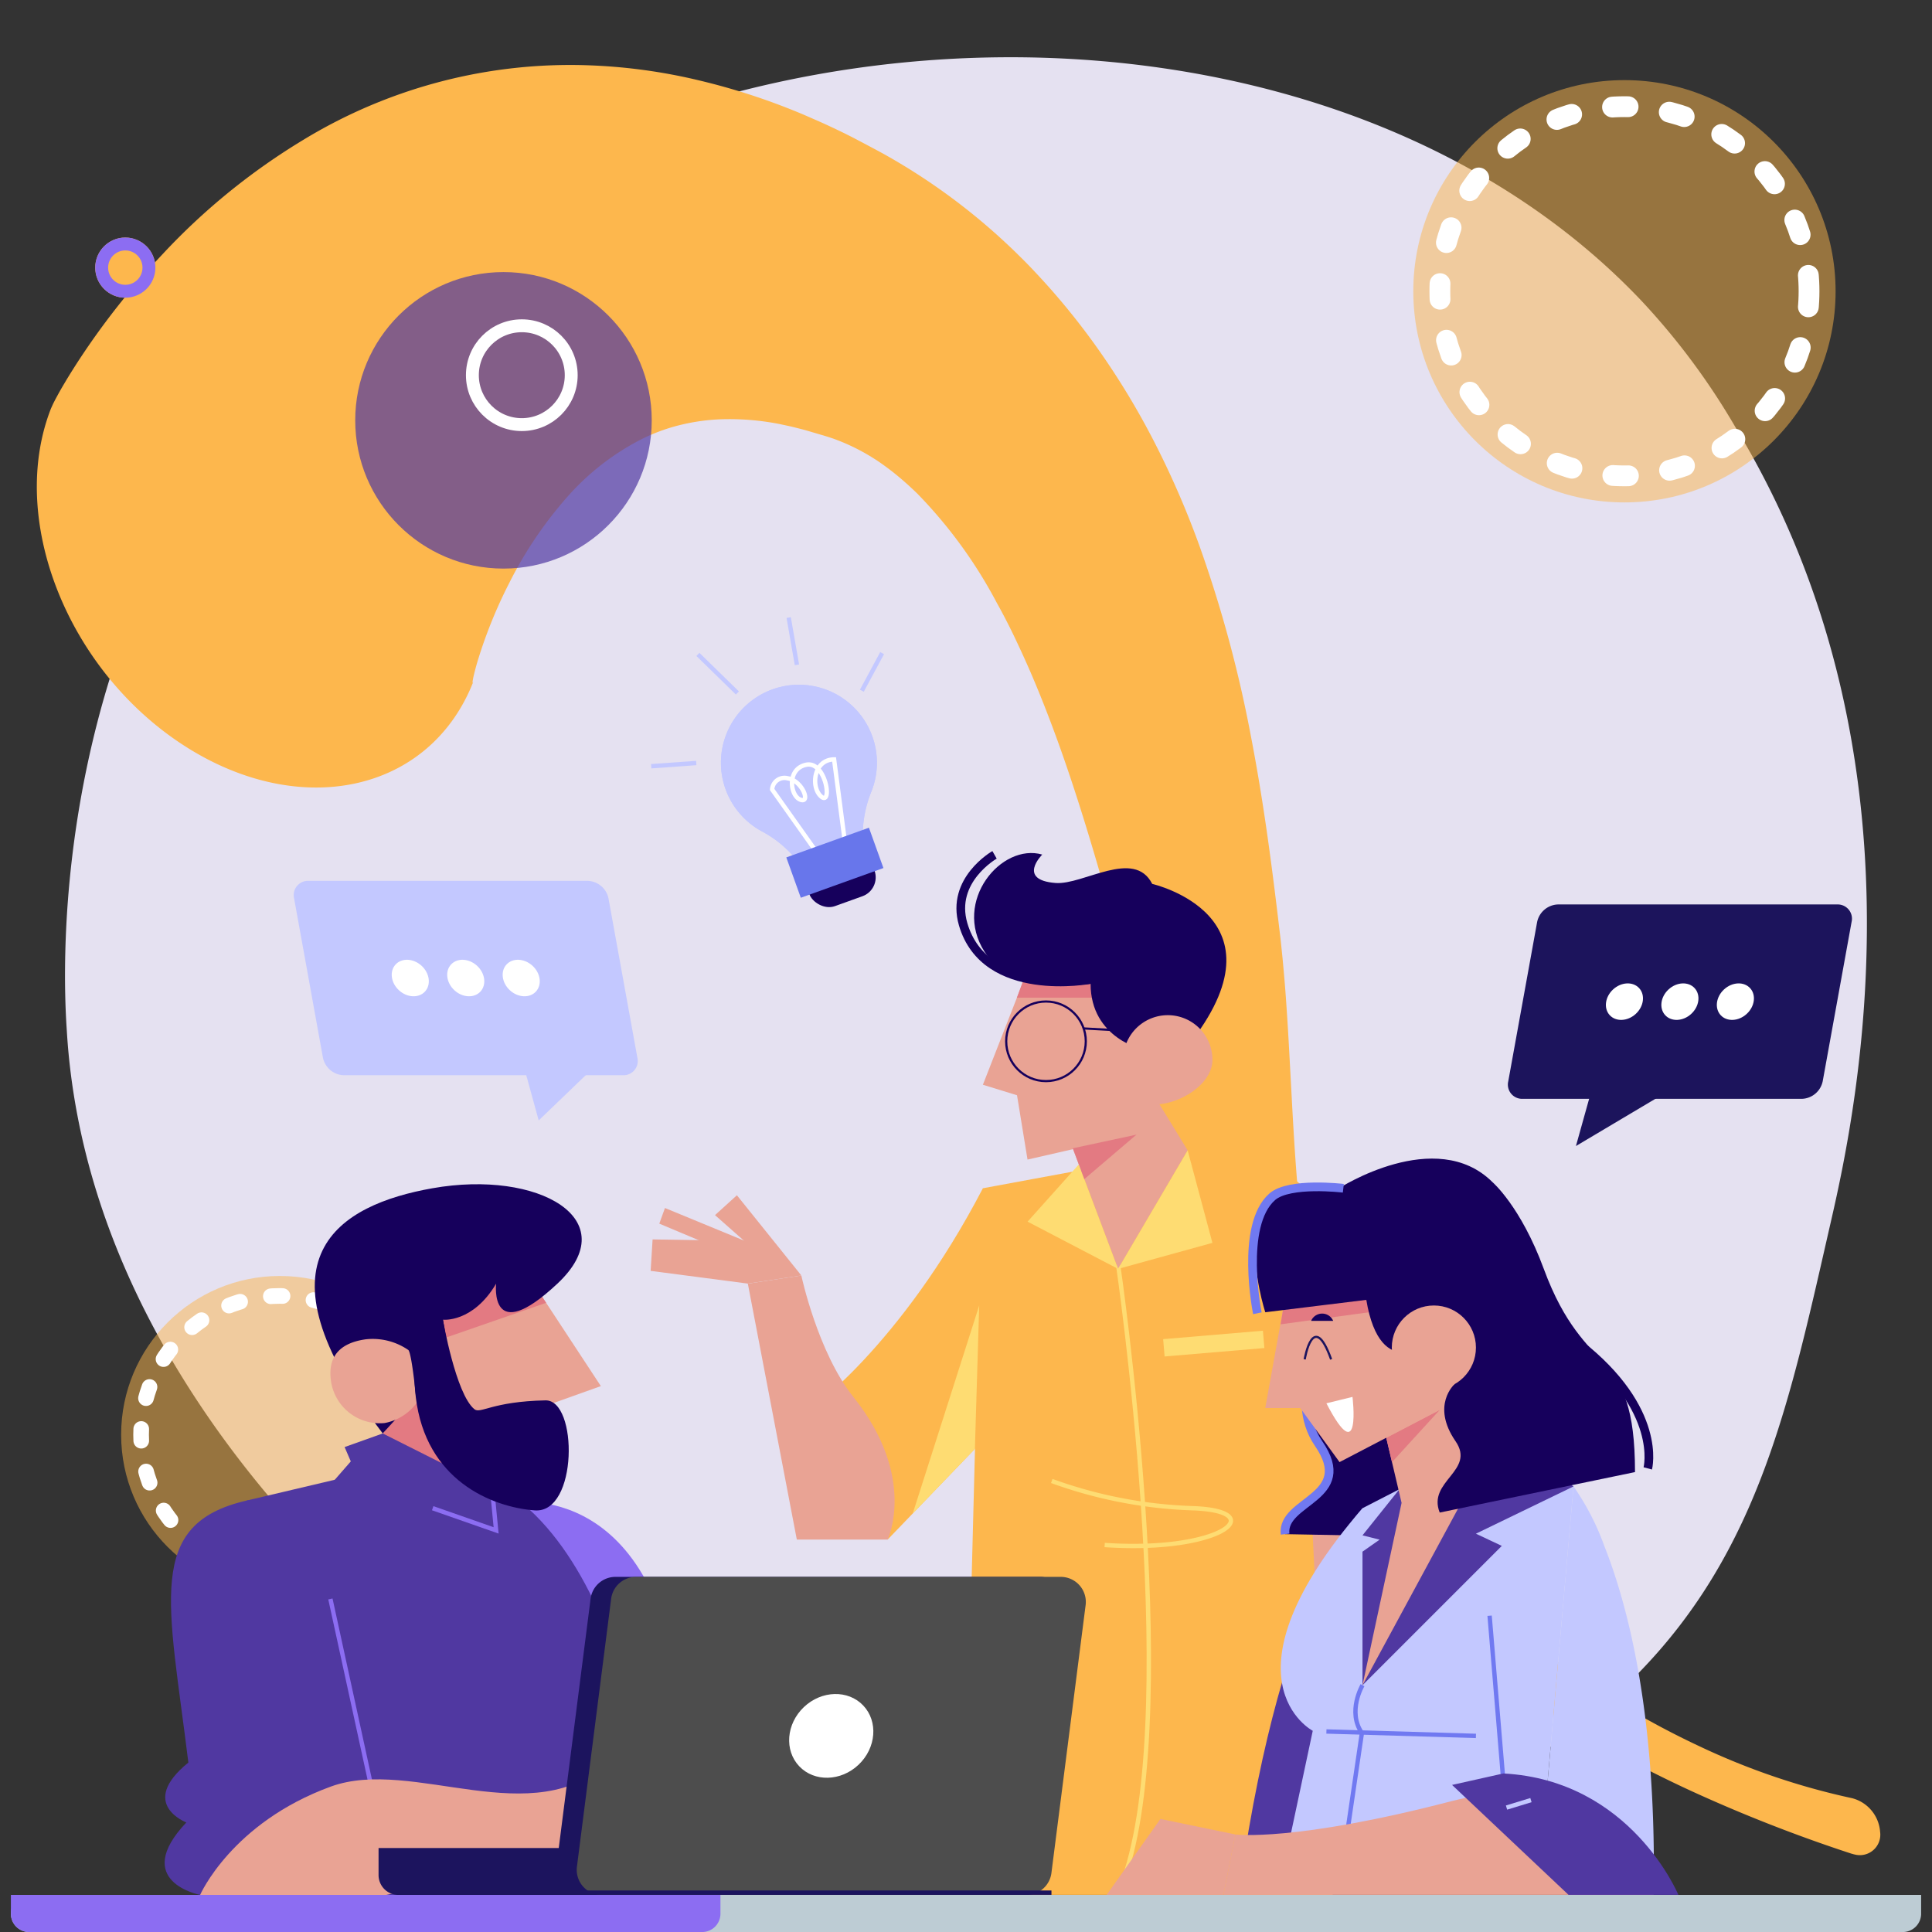 <svg id="Grupo_135096" data-name="Grupo 135096" xmlns="http://www.w3.org/2000/svg" width="190" height="190" viewBox="0 0 190 190">
  <rect x="0" y="0" width="190" height="190" fill="#333333" stroke="none"/>
  <path id="Trazado_188103" data-name="Trazado 188103" d="M161.45,29.606a68.591,68.591,0,0,1,9.2,12.375c19.38,31.865,11.947,67.058,9.458,77.932-4.02,17.542-6.954,32.369-19.057,44.71-27.5,28.043-82.258,24.347-115.294.672-3.916-2.807-35.891-26.4-39.053-62.116-.077-.874-.115-1.525-.152-2.1-.352-5.518-2-39.7,22.376-66.494A83.676,83.676,0,0,1,48.076,19.057C82.419-1.238,134.213.847,161.45,29.606Z" fill="#e5e1f1"/>
  <path id="Trazado_139920" data-name="Trazado 139920" d="M182.11,182.3a2.725,2.725,0,0,0,.3.081,2.011,2.011,0,0,0,2.487-2.229,3.69,3.69,0,0,0-2.75-3.31,69.086,69.086,0,0,1-14.973-5.087,81.959,81.959,0,0,1-14.246-8.512l-.849-.626-.833-.652c-.557-.431-1.1-.88-1.645-1.331q-1.635-1.344-3.187-2.79c-.523-.475-1.023-.977-1.533-1.462s-.995-1-1.492-1.5c-.479-.519-.969-1.02-1.434-1.552s-.938-1.048-1.381-1.589-.9-1.07-1.324-1.622c-.215-.274-.433-.544-.64-.822l-.617-.834c-.42-.549-.792-1.124-1.189-1.682-.376-.569-.751-1.136-1.109-1.709s-.708-1.145-1.024-1.729c-.16-.29-.328-.577-.484-.868l-.451-.871c-.074-.147-.153-.288-.224-.437l-.211-.453-.42-.9c-.257-.612-.528-1.214-.767-1.828a64,64,0,0,1-3.832-15.121c-.716-5.166-1.009-10.419-1.3-15.873-.15-2.729-.286-5.506-.489-8.367-.094-1.427-.222-2.882-.359-4.35-.078-.741-.146-1.478-.236-2.229l-.26-2.191c-.677-5.608-1.45-11.4-2.611-17.41a123.952,123.952,0,0,0-5.07-18.767,87.65,87.65,0,0,0-4.3-9.941A75.81,75.81,0,0,0,107.539,33.7c-1.192-1.647-2.476-3.268-3.84-4.84-.681-.789-1.388-1.559-2.108-2.323-.362-.378-.712-.746-1.1-1.127s-.772-.765-1.167-1.134a61.717,61.717,0,0,0-10.117-7.787c-.893-.547-1.791-1.075-2.7-1.567-.48-.264-.848-.451-1.255-.671l-1.2-.632c-.8-.419-1.624-.812-2.449-1.2s-1.663-.743-2.5-1.112A64.882,64.882,0,0,0,68.7,7.894,54.7,54.7,0,0,0,58.04,6.428a50.474,50.474,0,0,0-28.234,7.34A64.4,64.4,0,0,0,15.95,25.037a77.538,77.538,0,0,0-5.684,6.788c-.89,1.2-1.752,2.434-2.6,3.733-.421.652-.841,1.316-1.261,2.022-.211.354-.421.713-.637,1.1l-.333.614-.179.35-.1.214-.146.324C.756,51.067,6.609,65.9,18.08,73.31s24.22,4.6,28.474-6.283l-.06.11c-.016.025-.014.009-.014.009l-.006-.009c-.008-.006,0-.048,0-.074a2.236,2.236,0,0,1,.033-.228c.027-.168.074-.364.12-.56.1-.4.211-.82.338-1.245.26-.855.554-1.731.877-2.6a46.291,46.291,0,0,1,2.222-5.063A39.434,39.434,0,0,1,55.85,48.8a24.663,24.663,0,0,1,7.179-5.578,18.025,18.025,0,0,1,4.082-1.479,19.853,19.853,0,0,1,4.53-.523,25.489,25.489,0,0,1,5.066.49c.448.1.895.185,1.352.3s.917.226,1.382.362l1.353.4c.355.1.713.216,1.068.333a20.022,20.022,0,0,1,4.166,2.042c.169.1.334.217.5.328l.533.381c.357.262.713.532,1.064.821.705.573,1.4,1.2,2.1,1.879a46.3,46.3,0,0,1,7.789,10.7q.9,1.61,1.72,3.32t1.6,3.5c1.029,2.386,1.991,4.865,2.9,7.408,1.815,5.088,3.4,10.415,4.946,15.907l.553,1.972c.18.636.345,1.284.52,1.931.332,1.305.66,2.619.97,3.962.626,2.675,1.214,5.423,1.8,8.221,1.183,5.594,2.4,11.415,4.157,17.366a84.6,84.6,0,0,0,7.316,17.82c.4.722.836,1.432,1.257,2.142.449.705.875,1.4,1.345,2.1l.7,1.05c.237.346.483.683.723,1.024.476.686.99,1.338,1.489,2a72.2,72.2,0,0,0,6.506,7.214,96.649,96.649,0,0,0,14.45,11.461,120.756,120.756,0,0,0,15.352,8.475,149.069,149.069,0,0,0,15.787,6.175Z" fill="#fdb74d"/>
  <circle id="Elipse_5890" data-name="Elipse 5890" cx="15.61" cy="15.61" r="15.61" transform="translate(11.913 125.484)" fill="#fdb74d" opacity="0.5"/>
  <g id="Elipse_4972" data-name="Elipse 4972">
    <circle id="Elipse_5891" data-name="Elipse 5891" cx="14.415" cy="14.415" r="14.415" transform="translate(13.107 126.679)" fill="none"/>
    <circle id="Elipse_5892" data-name="Elipse 5892" cx="13.646" cy="13.646" r="13.646" transform="translate(13.876 127.448)" fill="none" stroke="#fff" stroke-linecap="round" stroke-width="1.538" stroke-dasharray="1.153 3.075"/>
  </g>
  <g id="Grupo_135120" data-name="Grupo 135120">
    <g id="Grupo_135096-2" data-name="Grupo 135096">
      <path id="Rectángulo_44790" data-name="Rectángulo 44790" d="M1.8,0H187.859a0,0,0,0,1,0,0V1.849a1.8,1.8,0,0,1-1.8,1.8H1.8A1.8,1.8,0,0,1,0,1.849V1.8A1.8,1.8,0,0,1,1.8,0Z" transform="translate(1.071 186.354)" fill="#bdccd4"/>
      <path id="Rectángulo_44791" data-name="Rectángulo 44791" d="M0,0H69.78a0,0,0,0,1,0,0V1.849a1.8,1.8,0,0,1-1.8,1.8H1.8A1.8,1.8,0,0,1,0,1.849V0A0,0,0,0,1,0,0Z" transform="translate(1.071 186.354)" fill="#8c6df2"/>
    </g>
    <g id="Grupo_135099" data-name="Grupo 135099">
      <path id="Trazado_192627" data-name="Trazado 192627" d="M96.661,116.858c-8.122,15.608-17.248,21.966-17.248,21.966l7.881,12.583,13.762-14.3Z" fill="#fdb74d"/>
      <path id="Trazado_192628" data-name="Trazado 192628" d="M116.8,113.133l-20.138,3.725c-1.276,38.1-1.754,69.491-1.754,69.491h36.147s1.049-58.343-4.766-71.073Z" fill="#fdb74d"/>
      <line id="Línea_260" data-name="Línea 260" y1="0.83" x2="9.811" transform="translate(114.46 131.719)" fill="none" stroke="#fedc72" stroke-miterlimit="10" stroke-width="1.71"/>
      <path id="Trazado_192629" data-name="Trazado 192629" d="M109.957,124.36s6.227,42.494.809,59.688" fill="none" stroke="#fedc72" stroke-miterlimit="10" stroke-width="0.428"/>
      <path id="Trazado_192630" data-name="Trazado 192630" d="M103.437,145.646a44.838,44.838,0,0,0,13.812,2.677c7.8.256,2.946,4.4-8.614,3.618" fill="none" stroke="#fedc72" stroke-miterlimit="10" stroke-width="0.428"/>
      <path id="Trazado_192631" data-name="Trazado 192631" d="M104.987,111.583l4.97,13.2,6.842-11.655-4.509-7.369Z" fill="#e9a394"/>
      <path id="Trazado_192632" data-name="Trazado 192632" d="M109.957,124.788l9.278-2.561-2.436-9.094Z" fill="#fedc72"/>
      <path id="Trazado_192633" data-name="Trazado 192633" d="M106.091,114.517l-5.035,5.624,8.9,4.646Z" fill="#fedc72"/>
      <path id="Trazado_192634" data-name="Trazado 192634" d="M87.294,151.407s2.94-6.132-3.374-14.031c-3.5-4.38-5.114-11.938-5.114-11.938l-5.261.8,4.817,25.169Z" fill="#e9a394"/>
      <path id="Trazado_192635" data-name="Trazado 192635" d="M72.47,117.547,70.316,119.5l2.879,2.542-9.016-.154-.193,3.094,9.559,1.252,5.261-.8Z" fill="#e9a394"/>
      <path id="Trazado_192636" data-name="Trazado 192636" d="M74.046,122.365,65.395,118.8l-.558,1.537,7.22,3.034Z" fill="#e9a394"/>
      <path id="Trazado_192637" data-name="Trazado 192637" d="M126.288,115.276s11.621,6.616,15.291,31.4L128.1,149.93Z" fill="#fdb74d"/>
      <g id="Grupo_135098" data-name="Grupo 135098">
        <path id="Trazado_192638" data-name="Trazado 192638" d="M101.05,95.447l-4.389,11.231,3.356,1.033,1.033,6.325,10.715-2.453,1.549-17.169Z" fill="#e9a394"/>
        <path id="Trazado_192639" data-name="Trazado 192639" d="M108.2,98.116h-8.194l.893-2.421,7.3-.452Z" fill="#e37a82"/>
        <path id="Trazado_192640" data-name="Trazado 192640" d="M112.482,103.24s-5.228-1.082-5.228-6.49c0,0-7.756,1.056-10.434-3.154-3.172-4.988,1.675-10.719,5.678-9.554,0,0-2.522,2.5,1.309,2.794,2.732.21,7.724-3.425,9.506.09,0,0,13.751,3.141,3.486,15.953Z" fill="#16005c"/>
        <path id="Trazado_192641" data-name="Trazado 192641" d="M107.254,96.323s-10.368,2-12.536-5.432c-1.268-4.347,3.089-6.822,3.089-6.822" fill="none" stroke="#16005c" stroke-miterlimit="10" stroke-width="0.855"/>
        <g id="Grupo_135097" data-name="Grupo 135097">
          <circle id="Elipse_5893" data-name="Elipse 5893" cx="3.914" cy="3.914" r="3.914" transform="translate(98.953 98.492)" fill="none" stroke="#16005c" stroke-miterlimit="10" stroke-width="0.214"/>
          <line id="Línea_261" data-name="Línea 261" x2="5.574" y2="0.305" transform="translate(106.57 101.14)" fill="none" stroke="#16005c" stroke-miterlimit="10" stroke-width="0.214"/>
        </g>
        <path id="Trazado_192642" data-name="Trazado 192642" d="M119.235,104.225c0,2.424-3.248,4.389-5.672,4.389s-3.106-1.965-3.106-4.389a4.389,4.389,0,0,1,8.778,0Z" fill="#e9a394"/>
      </g>
      <path id="Trazado_192643" data-name="Trazado 192643" d="M139.97,147.065V167.3H129.878l-.84-17.6Z" fill="#e9a394"/>
      <path id="Trazado_192644" data-name="Trazado 192644" d="M95.875,142.49l.424-14.1-6.537,20.456Z" fill="#fedc72"/>
      <path id="Trazado_192645" data-name="Trazado 192645" d="M105.507,112.927l6.258-1.343-5.13,4.376Z" fill="#e37a82"/>
    </g>
    <g id="Grupo_135102" data-name="Grupo 135102">
      <path id="Trazado_192646" data-name="Trazado 192646" d="M50.8,147.763s16.084-2.488,16.4,25.558c.051,4.552,2.949,13.033,2.949,13.033H55.574Z" fill="#8c6df2"/>
      <path id="Trazado_192647" data-name="Trazado 192647" d="M33.984,145.275l-9.721,2.294,2.966,38.785H65.052s-1.269-30.686-15.532-39.892Z" fill="#5038a1"/>
      <path id="Trazado_192648" data-name="Trazado 192648" d="M24.263,147.569c-10.019,2.286-7.674,9.976-5.739,25.767-5,4.061-.2,5.89-.2,5.89-5.493,5.821,1.359,7.128,1.359,7.128H37.97S34.289,145.283,24.263,147.569Z" fill="#5038a1"/>
      <line id="Línea_262" data-name="Línea 262" x1="4.389" y1="20.149" transform="translate(32.493 157.247)" fill="none" stroke="#8c6df2" stroke-miterlimit="10" stroke-width="0.428"/>
      <path id="Trazado_192649" data-name="Trazado 192649" d="M19.68,186.354s3.088-7.09,12.848-10.654c8.092-2.956,19.93,4.716,27.508-2.574l1.4,8.208-23.469,5.02Z" fill="#e9a394"/>
      <g id="Grupo_135101" data-name="Grupo 135101">
        <g id="Grupo_135100" data-name="Grupo 135100">
          <path id="Trazado_192650" data-name="Trazado 192650" d="M51.854,125.3l7.236,11.014-4.643,1.658-.8,8.951-13.954-4.848L41,123.867Z" fill="#e9a394"/>
          <path id="Trazado_192651" data-name="Trazado 192651" d="M41.117,136.869l-7.133,8.405,9.147,11.21,4.125-13.093Z" fill="#e37a82"/>
          <path id="Trazado_192652" data-name="Trazado 192652" d="M43.5,131.665l10.207-3.541L51.854,125.3l-10.083,1.049Z" fill="#e37a82"/>
          <path id="Trazado_192653" data-name="Trazado 192653" d="M42.621,135.523s3.09,6.187.94-5.739c0,0,2.933.329,5.229-3.541,0,0-.714,6.307,6.023,0S52.986,115,42.521,116.858c-9.071,1.609-18.149,6.734-4.882,24.109Z" fill="#16005c"/>
          <path id="Trazado_192654" data-name="Trazado 192654" d="M40.969,137.983a5.089,5.089,0,0,1-3.136,1.962,4.847,4.847,0,0,1-5.278-4.088c-.362-2.487.894-3.778,3.381-4.141a6.174,6.174,0,0,1,4.23,1.055C40.533,133.228,40.969,137.983,40.969,137.983Z" fill="#e9a394"/>
        </g>
        <path id="Trazado_192655" data-name="Trazado 192655" d="M32.842,145.619l1.656-1.9-.608-1.41,3.749-1.339,10.754,5.408.4,4.129-1.82-.575L44,161Z" fill="#5038a1"/>
        <path id="Trazado_192656" data-name="Trazado 192656" d="M42.553,148.323l6.237,2.182-.4-4.129" fill="none" stroke="#8c6df2" stroke-miterlimit="10" stroke-width="0.428"/>
        <path id="Trazado_192657" data-name="Trazado 192657" d="M43.561,129.784s1.255,7.3,3.09,8.8c.6.493,1.743-.761,6.993-.866,3.21-.065,3.207,11.14-1.053,10.819s-10.733-2.977-11.7-11.144C40.037,130.231,43.561,129.784,43.561,129.784Z" fill="#16005c"/>
      </g>
    </g>
    <g id="Grupo_135104" data-name="Grupo 135104">
      <path id="Rectángulo_44792" data-name="Rectángulo 44792" d="M0,0H35.905a1.951,1.951,0,0,1,1.951,1.951V2.66a1.951,1.951,0,0,1-1.951,1.951H1.951A1.951,1.951,0,0,1,0,2.66V0A0,0,0,0,1,0,0Z" transform="translate(37.229 181.743)" fill="#1c145e"/>
      <g id="Grupo_135103" data-name="Grupo 135103">
        <path id="Trazado_192658" data-name="Trazado 192658" d="M102.294,155.075H60.528a2.467,2.467,0,0,0-2.447,2.154l-3.365,26.346a2.467,2.467,0,0,0,2.447,2.779H98.93a2.466,2.466,0,0,0,2.446-2.154l3.365-26.346A2.467,2.467,0,0,0,102.294,155.075Z" fill="#1c145e"/>
        <path id="Trazado_192659" data-name="Trazado 192659" d="M104.316,155.075H62.549a2.468,2.468,0,0,0-2.447,2.154l-3.364,26.346a2.466,2.466,0,0,0,2.446,2.779h41.767A2.468,2.468,0,0,0,103.4,184.2l3.364-26.346A2.466,2.466,0,0,0,104.316,155.075Z" fill="#4d4d4d"/>
        <ellipse id="Elipse_5894" data-name="Elipse 5894" cx="4.342" cy="3.909" rx="4.342" ry="3.909" transform="matrix(0.725, -0.688, 0.688, 0.725, 75.91, 170.867)" fill="#fff"/>
      </g>
      <line id="Línea_263" data-name="Línea 263" x1="51.988" transform="translate(51.416 186.131)" fill="none" stroke="#1c145e" stroke-miterlimit="10" stroke-width="0.428"/>
    </g>
    <g id="Grupo_135110" data-name="Grupo 135110">
      <g id="Grupo_135108" data-name="Grupo 135108">
        <g id="Grupo_135105" data-name="Grupo 135105">
          <path id="Trazado_192660" data-name="Trazado 192660" d="M126.381,150.873l17.258.327-3.912-21.112-9.177,1.039s-4.134,6.1-.87,10.845C133.364,147.324,126,147.524,126.381,150.873Z" fill="#16005c"/>
          <path id="Trazado_192661" data-name="Trazado 192661" d="M130.55,131.127s-4.134,6.1-.87,10.845c3.684,5.352-3.678,5.552-3.3,8.9" fill="none" stroke="#7079f1" stroke-miterlimit="10" stroke-width="0.855"/>
        </g>
        <path id="Trazado_192662" data-name="Trazado 192662" d="M133.993,148.323S126.14,156.028,122,185.067h8.741Z" fill="#5038a1"/>
        <path id="Trazado_192663" data-name="Trazado 192663" d="M154.746,146.176l-3.417,38.891H125.941l3.16-14.854s-9.665-5.042,4.892-21.89l3.618-1.861,15.718-1.187Z" fill="#c3c8ff"/>
        <path id="Trazado_192664" data-name="Trazado 192664" d="M133.993,165.728s-1.522,2.607-.059,4.7l-2.155,14.64" fill="none" stroke="#7079f1" stroke-miterlimit="10" stroke-width="0.428"/>
        <line id="Línea_264" data-name="Línea 264" x2="14.705" y2="0.434" transform="translate(130.444 170.28)" fill="none" stroke="#7079f1" stroke-miterlimit="10" stroke-width="0.428"/>
        <line id="Línea_265" data-name="Línea 265" x1="1.555" y1="18.705" transform="translate(146.493 158.895)" fill="none" stroke="#7079f1" stroke-miterlimit="10" stroke-width="0.428"/>
        <path id="Trazado_192665" data-name="Trazado 192665" d="M154.746,146.176a25.049,25.049,0,0,1,3.025,5.855c2.3,5.8,5.047,16.277,4.867,33.036H151.329Z" fill="#c3c8ff"/>
        <path id="Trazado_192666" data-name="Trazado 192666" d="M162.638,186.349s-5.651-12.922-19.863-9.224c-15.518,4.038-21.281,3.283-21.281,3.283l-1.176,5.941Z" fill="#e9a394"/>
        <g id="Grupo_135106" data-name="Grupo 135106">
          <path id="Trazado_192667" data-name="Trazado 192667" d="M147.845,174.409l-5.043,1.128,11.455,10.812h10.8S160.4,175.066,147.845,174.409Z" fill="#5038a1"/>
          <line id="Línea_266" data-name="Línea 266" y1="0.734" x2="2.402" transform="translate(148.157 177.029)" fill="#5038a1" stroke="#c3c8ff" stroke-miterlimit="10" stroke-width="0.428"/>
        </g>
        <path id="Trazado_192668" data-name="Trazado 192668" d="M121.494,180.408l-7.374-1.525-5.286,7.466h11.483Z" fill="#e9a394"/>
        <path id="Trazado_192669" data-name="Trazado 192669" d="M133.993,165.728l13.7-13.7-2.546-1.2,9.6-4.648-4.407-2.8H140.083l-6.09,7.612,1.683.423-1.683,1.18Z" fill="#5038a1"/>
        <g id="Grupo_135107" data-name="Grupo 135107">
          <path id="Trazado_192670" data-name="Trazado 192670" d="M143.572,148.03l4.476-3.093-4.832-10.8-7.489,4.7,2.11,8.962-3.844,17.93Z" fill="#e9a394"/>
          <path id="Trazado_192671" data-name="Trazado 192671" d="M136.33,141.4l5.256-2.741-4.693,5.134Z" fill="#e37a82"/>
          <path id="Trazado_192672" data-name="Trazado 192672" d="M126.728,125.754l-2.3,12.72h3.443l3.865,5.315,9.845-5.134L134.7,123.314Z" fill="#e9a394"/>
          <path id="Trazado_192673" data-name="Trazado 192673" d="M126.171,128.839l-.23,1.4L135.02,129l-.139-1.74Z" fill="#e37a82"/>
          <path id="Trazado_192674" data-name="Trazado 192674" d="M151.823,124.788c-2.273-6.161-5.052-8.536-5.052-8.537-5.57-5.534-15.091.607-15.091.607-12.2-2.953-7.247,12.194-7.247,12.194l9.935-1.219c1.39,8.335,6.358,4.114,6.358,4.114l2.317,4.18s-2.338,2.066.1,5.608c2.007,2.917-2.8,3.911-1.556,7.015l19.205-3.98C160.791,132.134,155.93,135.923,151.823,124.788Z" fill="#16005c"/>
          <path id="Trazado_192675" data-name="Trazado 192675" d="M123.654,129.15s-1.757-8.648,1.471-11.462c1.683-1.468,6.983-.83,6.983-.83" fill="none" stroke="#7079f1" stroke-miterlimit="10" stroke-width="0.855"/>
          <path id="Trazado_192676" data-name="Trazado 192676" d="M162.048,144.407s1.534-5.752-6.822-12.273" fill="none" stroke="#16005c" stroke-miterlimit="10" stroke-width="0.855"/>
          <circle id="Elipse_5895" data-name="Elipse 5895" cx="4.137" cy="4.137" r="4.137" transform="translate(136.875 128.387)" fill="#e9a394"/>
        </g>
      </g>
      <path id="Trazado_192677" data-name="Trazado 192677" d="M130.444,138.006l2.565-.63S133.909,144.691,130.444,138.006Z" fill="#fff"/>
      <g id="Grupo_135109" data-name="Grupo 135109">
        <path id="Trazado_192678" data-name="Trazado 192678" d="M128.309,133.683s.816-4.975,2.6,0" fill="none" stroke="#1c145e" stroke-miterlimit="10" stroke-width="0.214"/>
        <path id="Trazado_192679" data-name="Trazado 192679" d="M128.939,129.9a1.181,1.181,0,0,1,2.172,0Z" fill="#16005c"/>
      </g>
    </g>
    <g id="Grupo_135112" data-name="Grupo 135112">
      <g id="Grupo_135111" data-name="Grupo 135111">
        <path id="Trazado_192680" data-name="Trazado 192680" d="M85.785,72.414a7.669,7.669,0,1,0-10.848,9.35,11.007,11.007,0,0,1,3.974,3.591l.29.435,5.745-2.066-.053-.518a11.435,11.435,0,0,1,.809-5.382A7.637,7.637,0,0,0,85.785,72.414Z" fill="#c3c8ff"/>
        <path id="Trazado_192681" data-name="Trazado 192681" d="M85.785,72.414a7.669,7.669,0,1,0-10.848,9.35,11.007,11.007,0,0,1,3.974,3.591l.29.435,5.745-2.066-.053-.518a11.435,11.435,0,0,1,.809-5.382A7.637,7.637,0,0,0,85.785,72.414Z" fill="#c3c8ff"/>
        <path id="Trazado_192682" data-name="Trazado 192682" d="M80.515,84.1l-4.58-6.46a1.215,1.215,0,0,1,1.521-1.1c1.438.207,2.3,2.476,1.27,2.11s-1.389-3.033.552-3.44,2.59,4,1.517,3.154-.846-3.658,1.233-3.681L83.248,84" fill="none" stroke="#fff" stroke-miterlimit="10" stroke-width="0.428"/>
        <rect id="Rectángulo_44793" data-name="Rectángulo 44793" width="6.815" height="5.634" rx="1.974" transform="translate(78.351 84.476) rotate(-19.776)" fill="#16005c"/>
        <rect id="Rectángulo_44794" data-name="Rectángulo 44794" width="8.635" height="4.215" transform="translate(77.328 84.321) rotate(-19.776)" fill="#6876eb"/>
      </g>
      <line id="Línea_267" data-name="Línea 267" x1="0.81" y1="4.648" transform="translate(77.563 60.733)" fill="none" stroke="#c3c8ff" stroke-miterlimit="10" stroke-width="0.428"/>
      <line id="Línea_268" data-name="Línea 268" x1="3.882" y1="3.792" transform="translate(68.636 64.358)" fill="none" stroke="#c3c8ff" stroke-miterlimit="10" stroke-width="0.428"/>
      <line id="Línea_269" data-name="Línea 269" x1="4.429" y2="0.317" transform="translate(64.043 75.037)" fill="none" stroke="#c3c8ff" stroke-miterlimit="10" stroke-width="0.428"/>
      <line id="Línea_270" data-name="Línea 270" y1="3.696" x2="1.993" transform="translate(84.758 64.231)" fill="none" stroke="#c3c8ff" stroke-miterlimit="10" stroke-width="0.428"/>
    </g>
    <g id="Grupo_135119" data-name="Grupo 135119">
      <g id="Grupo_135115" data-name="Grupo 135115">
        <g id="Grupo_135114" data-name="Grupo 135114">
          <path id="Trazado_192683" data-name="Trazado 192683" d="M149.745,108.063h27.464a2.166,2.166,0,0,0,2.043-1.729l2.838-15.658a1.4,1.4,0,0,0-1.416-1.729H153.21a2.166,2.166,0,0,0-2.043,1.729l-2.838,15.658A1.4,1.4,0,0,0,149.745,108.063Z" fill="#1c145c"/>
          <g id="Grupo_135113" data-name="Grupo 135113">
            <ellipse id="Elipse_5896" data-name="Elipse 5896" cx="1.966" cy="1.641" rx="1.966" ry="1.641" transform="matrix(0.738, -0.674, 0.674, 0.738, 168.107, 98.62)" fill="#fff"/>
            <ellipse id="Elipse_5897" data-name="Elipse 5897" cx="1.966" cy="1.641" rx="1.966" ry="1.641" transform="matrix(0.738, -0.674, 0.674, 0.738, 162.651, 98.62)" fill="#fff"/>
            <ellipse id="Elipse_5898" data-name="Elipse 5898" cx="1.966" cy="1.641" rx="1.966" ry="1.641" transform="matrix(0.738, -0.674, 0.674, 0.738, 157.196, 98.62)" fill="#fff"/>
          </g>
        </g>
        <path id="Trazado_192684" data-name="Trazado 192684" d="M164.526,107.033l-9.543,5.672,1.71-6.119Z" fill="#1c145c"/>
      </g>
      <g id="Grupo_135118" data-name="Grupo 135118">
        <g id="Grupo_135117" data-name="Grupo 135117">
          <path id="Trazado_192685" data-name="Trazado 192685" d="M61.269,105.742H33.8a2.165,2.165,0,0,1-2.042-1.729L28.924,88.355a1.4,1.4,0,0,1,1.415-1.729H57.8a2.165,2.165,0,0,1,2.042,1.729l2.838,15.658A1.4,1.4,0,0,1,61.269,105.742Z" fill="#c3c8ff"/>
          <g id="Grupo_135116" data-name="Grupo 135116">
            <ellipse id="Elipse_5899" data-name="Elipse 5899" cx="1.641" cy="1.966" rx="1.641" ry="1.966" transform="matrix(0.674, -0.738, 0.738, 0.674, 37.791, 96.069)" fill="#fff"/>
            <ellipse id="Elipse_5900" data-name="Elipse 5900" cx="1.641" cy="1.966" rx="1.641" ry="1.966" transform="matrix(0.674, -0.738, 0.738, 0.674, 43.246, 96.069)" fill="#fff"/>
            <ellipse id="Elipse_5901" data-name="Elipse 5901" cx="1.641" cy="1.966" rx="1.641" ry="1.966" transform="matrix(0.674, -0.738, 0.738, 0.674, 48.701, 96.069)" fill="#fff"/>
          </g>
        </g>
        <path id="Trazado_192686" data-name="Trazado 192686" d="M51.471,104.712l1.506,5.475,6.093-5.858Z" fill="#c3c8ff"/>
      </g>
    </g>
  </g>
  <g id="Grupo_135121" data-name="Grupo 135121">
    <circle id="Elipse_5247" data-name="Elipse 5247" cx="14.58" cy="14.58" r="14.58" transform="translate(34.934 26.758)" fill="#5038a1" opacity="0.7" style="isolation: isolate"/>
    <g id="Elipse_5249" data-name="Elipse 5249">
      <circle id="Elipse_5902" data-name="Elipse 5902" cx="5.494" cy="5.494" r="5.494" transform="translate(45.822 31.404)" fill="none"/>
      <circle id="Elipse_5903" data-name="Elipse 5903" cx="4.86" cy="4.86" r="4.86" transform="translate(46.456 32.038)" fill="none" stroke="#fff" stroke-width="1.268"/>
    </g>
    <g id="Elipse_5250" data-name="Elipse 5250">
      <circle id="Elipse_5904" data-name="Elipse 5904" cx="2.958" cy="2.958" r="2.958" transform="translate(9.365 23.362)" fill="#fdb74d"/>
      <circle id="Elipse_5905" data-name="Elipse 5905" cx="2.324" cy="2.324" r="2.324" transform="translate(9.999 23.995)" fill="#fdb74d" stroke="#8c6df2" stroke-width="1.268"/>
    </g>
    <circle id="Elipse_5251" data-name="Elipse 5251" cx="1.902" cy="1.902" r="1.902" transform="translate(28.687 39.564)" fill="#fdb74d"/>
  </g>
  <g id="Grupo_135122" data-name="Grupo 135122">
    <circle id="Elipse_5906" data-name="Elipse 5906" cx="20.765" cy="20.765" r="20.765" transform="translate(138.989 7.879)" fill="#fdb74d" opacity="0.5"/>
    <g id="Elipse_4972-2" data-name="Elipse 4972">
      <circle id="Elipse_5907" data-name="Elipse 5907" cx="19.176" cy="19.176" r="19.176" transform="translate(140.578 9.469)" fill="none"/>
      <circle id="Elipse_5908" data-name="Elipse 5908" cx="18.153" cy="18.153" r="18.153" transform="translate(141.601 10.491)" fill="none" stroke="#fff" stroke-linecap="round" stroke-width="2.045" stroke-dasharray="1.534 4.091"/>
    </g>
  </g>
  <rect id="Rectángulo_44795" data-name="Rectángulo 44795" width="190" height="190" transform="translate(0)" fill="none"/>
</svg>

